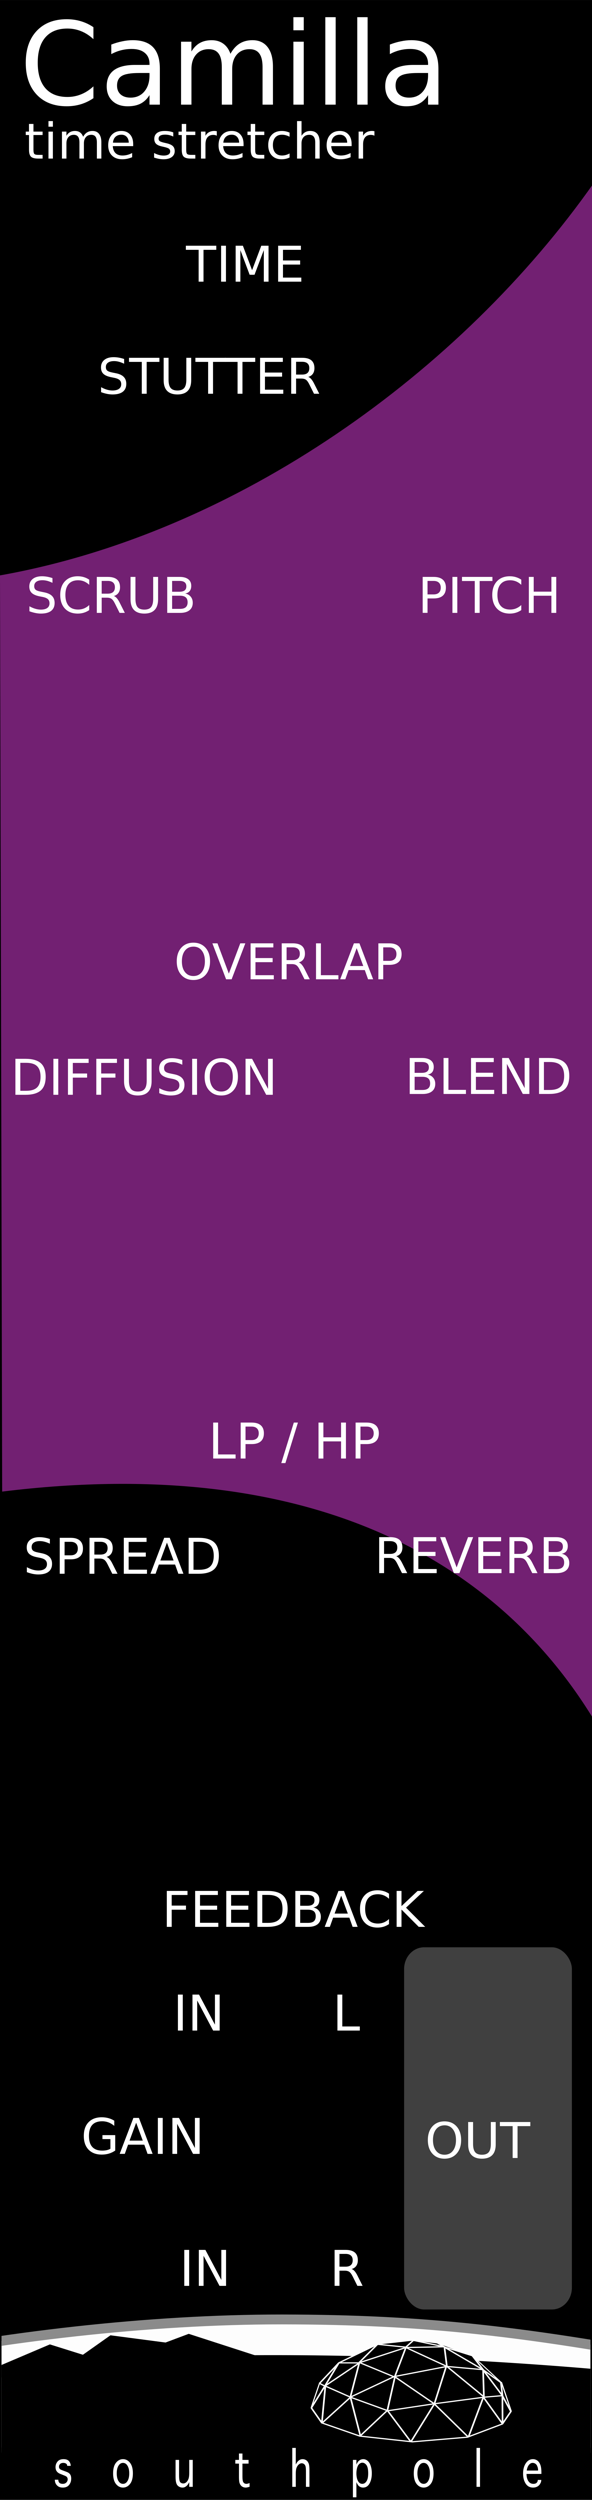 <svg xmlns="http://www.w3.org/2000/svg" xmlns:xlink="http://www.w3.org/1999/xlink" width="90" height="380" viewBox="0 0 23.813 100.542">
    <defs>
        <linearGradient id="b">
            <stop offset="0" stop-color="#fff"/>
            <stop offset="1" stop-opacity="0"/>
        </linearGradient>
        <linearGradient id="a">
            <stop offset="0" stop-color="#fdfdfd"/>
            <stop offset="1" stop-color="#fdfdfd"/>
        </linearGradient>
        <radialGradient gradientUnits="userSpaceOnUse" gradientTransform="matrix(.422 0 0 .027 -105.982 272.192)" r="69.827" fy="856.052" fx="285.494" cy="856.052" cx="285.494" id="d" xlink:href="#a"/>
        <linearGradient gradientUnits="userSpaceOnUse" y2="832.532" x2="279.915" y1="830.884" x1="268.967" id="h" xlink:href="#b" gradientTransform="matrix(.265 0 0 .265 -59.861 72.341)"/>
        <clipPath clipPathUnits="userSpaceOnUse" id="j">
            <path fill="#fff" stroke="gray" stroke-width="1.664" d="M176.059 41.761h115.198v45.223H176.059z"/>
        </clipPath>
        <clipPath clipPathUnits="userSpaceOnUse" id="i">
            <path fill="#fff" stroke="gray" stroke-width=".388" d="M4.03 289.485h23.689v11.965H4.03z"/>
        </clipPath>
        <clipPath clipPathUnits="userSpaceOnUse" id="g">
            <path fill="#fff" stroke="gray" stroke-width=".388" d="M4.03 289.485h23.689v11.965H4.03z"/>
        </clipPath>
        <clipPath clipPathUnits="userSpaceOnUse" id="f">
            <path fill="#fff" stroke="gray" stroke-width="1.627" d="M233.601-18.821h99.346v50.18h-99.346z"/>
        </clipPath>
        <clipPath clipPathUnits="userSpaceOnUse" id="e">
            <path fill="#fff" stroke="gray" stroke-width=".388" d="M4.03 289.485h23.689v11.965H4.03z"/>
        </clipPath>
        <clipPath clipPathUnits="userSpaceOnUse" id="c">
            <path fill="#fff" stroke="gray" stroke-width=".388" d="M4.03 289.485h23.689v11.965H4.03z"/>
        </clipPath>
    </defs>
    <g transform="translate(0 -196.458)">
        <path d="M0 196.458h23.813V297H0z" fill-rule="evenodd"/>
        <path d="M23.9 203.796c-5.346 7.623-14.361 14.106-23.9 15.803l.087 36.849c12.742-1.57 20.068 3.013 23.813 9.193z" fill="#722072"/>
        <rect width="6.749" height="14.568" x="16.255" y="274.775" rx=".806" ry=".874" fill="#404040"/>
        <flowRoot transform="matrix(.265 0 0 .265 -58.46 115.922)" style="line-height:125%" xml:space="preserve" font-style="normal" font-weight="400" font-size="10" font-family="sans-serif" letter-spacing="0" word-spacing="0" fill="#000" fill-opacity="1" stroke="none" stroke-width="1" stroke-linecap="butt" stroke-linejoin="miter" stroke-opacity="1">
            <flowRegion>
                <path d="M323.249 35.538h7.829v72.478h-7.829z"/>
            </flowRegion>
            <flowPara/>
        </flowRoot>
        <path clip-path="url(#c)" d="M31.483 294.933l-17.042-.125-14.418.125-.878-3.47c4.81-1.004 10.75-1.724 16.17-1.72 5.716.006 9.887.467 17.047 1.845z" fill="url(#d)" stroke="#8b8b8b" stroke-width=".397" transform="translate(-3.969)"/>
        <path clip-path="url(#e)" d="M0 291.993c10.904-1.21 21.546-.99 31.75.123l-.033 3.296H0z" transform="translate(-3.969)"/>
        <g clip-path="url(#f)" transform="matrix(.238 0 0 .238 -55.64 293.973)">
            <path d="M291.232-10.527l6.43-3.034 5.953-.742 4.222.511 5.886 2.16 4.683 4.37z" fill-rule="evenodd"/>
            <g stroke="#fff">
                <g color="#000" fill="none" stroke-linejoin="bevel">
                    <path d="M2.117 188.81l18.113 36.226 65.551 31.913 90.564 13.8 94.877-11.213 60.376-31.913 14.663-30.188-14.663-37.951.324 67.923-33.1-64.473-25.875 96.602-58.651-80.214-40.538 91.427-40.538-75.902-46.576 61.239-17.098-92.852-49.316 62.663 6.037-89.702 44.241 27.296 63.574 32.218 80-16.819 86.466-15.957 31.051-3.666-33.279-62.05 1.366 64.853-64.689-74.392-20.7 91.427-69.001-66.198-75.902 50.026L84.751 80.38l-59.346 55.816 24.151-56.064h34.501l81.077-37.088-18.975 69.864 89.702-24.15 62.101 7.762-66.314-54.334 4.212 46.571-70.726-45.713 66.414-1.725-53.476-15.525-12.938 16.388-49.164-6.9-66.414 44.85-33.333 49.417 9.183 6.647L2.118 188.81z" stroke-width="2.892" transform="matrix(.098 0 0 .07 286.195 -16.043)"/>
                    <path d="M133.17 195.51l12.99-80.876-61.407-35.517 32.081-44.697 28.463-4.313 32.776-5.175 41.401 6.9 12.938 10.35 47.438 20.7 18.975 34.501 30.188 30.188 2.803 31.913" stroke-width="2.892" transform="matrix(.098 0 0 .07 286.195 -16.043)"/>
                    <path d="M329.01 126.71l-49.16-63.83-59.77-31.05M1.926 188.186L16.11 129.84" stroke-width="2" transform="matrix(.098 0 0 .07 286.195 -16.043)"/>
                </g>
            </g>
            <path d="M320.187-2.25l-1.666-4.93" fill="none" stroke="#fff" stroke-width=".2"/>
        </g>
        <path clip-path="url(#i)" d="M2.826 292.087l3.149-1.34 1.329.417 1.108-.783 2.215.291.933-.35 3.024.98-1.042.478-9.503.292z" fill-rule="evenodd" transform="translate(-3.969)"/>
        <g clip-path="url(#j)" transform="matrix(.206 0 0 .265 -36.142 278.436)" style="line-height:125%" font-weight="400" font-size="7.5" font-family="Geneva" letter-spacing="0" word-spacing="0" fill="#fff">
            <path d="M186.153 66.995h.681v.015q0 .263.201.44.202.171.682.171.42 0 .68-.205.264-.205.264-.483 0-.377-.512-.535l-.348-.106-.23-.073-.473-.147q-.81-.296-.81-.985 0-.483.392-.85.392-.366 1.165-.366.761 0 1.084.315.322.311.322.692v.015h-.685v-.015q0-.205-.209-.322-.205-.117-.549-.117-.41 0-.63.172-.216.168-.216.417 0 .19.14.312.142.117.475.212l.33.092.238.07q.498.142.619.2.124.06.249.15.172.133.253.32.084.186.084.435 0 .579-.418.974-.413.396-1.212.396-.505 0-.838-.15-.334-.15-.531-.414-.198-.267-.198-.615v-.015zM199.465 68.189q-.802 0-1.37-.542-.564-.546-.564-1.619 0-1.07.564-1.611.568-.546 1.37-.546.798 0 1.362.546.568.542.568 1.611 0 1.073-.568 1.619-.564.542-1.362.542zm0-.568q.549 0 .882-.436.337-.439.337-1.157 0-.714-.337-1.15-.333-.44-.882-.44-.553 0-.89.44-.334.436-.334 1.15 0 .718.334 1.157.337.436.89.436zM212.4 63.985h.68v4.09h-.68v-.714q-.213.33-.418.495-.205.164-.421.249-.217.084-.473.084-.567 0-.963-.319-.396-.322-.396-1.292v-2.593h.682v2.307q0 .897.238 1.084.238.187.59.187.303 0 .57-.176.272-.18.429-.498.161-.322.161-.894v-2.01zM224.18 67.497v.571q-.498.12-.762.12-.38 0-.688-.153-.304-.154-.465-.447-.158-.293-.158-.934v-2.102h-.71v-.567h.71v-.967h.682v.967h1.193v.567h-1.193v1.908q0 .542.084.755.084.208.263.307.184.1.436.1.202 0 .608-.125zM233.2 68.075h-.681v-5.91h.68v2.527q.217-.334.418-.495.206-.161.425-.242.224-.084.495-.084.384 0 .688.158.308.157.476.465.169.304.169.978v2.603h-.682v-2.31q0-.55-.073-.777-.073-.23-.278-.359-.205-.132-.469-.132-.3 0-.571.176-.271.176-.436.49-.161.316-.161.902v2.01zM245.04 69.665h-.682v-5.68h.682v.71q.212-.362.402-.513.194-.15.436-.23.242-.08.498-.08.469 0 .857.256.388.252.6.758.217.505.217 1.135 0 .934-.45 1.553-.447.615-1.257.615-.26 0-.494-.077-.23-.073-.41-.22-.18-.15-.4-.53v2.303zm0-3.633q0 .696.3 1.142.3.447.846.447.498 0 .827-.395.33-.396.33-1.183 0-.92-.348-1.275-.348-.358-.795-.358-.322 0-.604.197-.278.194-.417.583-.14.384-.14.842zM258.176 68.189q-.802 0-1.37-.542-.564-.546-.564-1.619 0-1.07.564-1.611.568-.546 1.37-.546.798 0 1.362.546.567.542.567 1.611 0 1.073-.567 1.619-.564.542-1.362.542zm0-.568q.549 0 .882-.436.337-.439.337-1.157 0-.714-.337-1.15-.333-.44-.882-.44-.553 0-.89.44-.334.436-.334 1.15 0 .718.334 1.157.337.436.89.436zM269.177 68.075h-.682v-5.91h.682v5.91zM280.456 67.024h.681v.037q0 .27-.216.553-.216.282-.571.428-.356.147-.817.147-.934 0-1.443-.604-.505-.605-.505-1.528 0-.944.534-1.563.539-.623 1.385-.623.465 0 .842.202.377.201.597.63.22.424.22 1.186v.227h-2.904q0 .656.351 1.08.355.425.982.425.45 0 .655-.172.209-.176.209-.388v-.037zm-2.154-1.42h2.209v-.081q0-.286-.14-.553-.135-.271-.377-.4-.241-.131-.564-.131-.38 0-.703.307-.322.304-.425.857z" style="-inkscape-font-specification:Geneva"/>
        </g>
        <g font-size="1.984" fill="#fff">
            <path d="M4.441 282.879v-.389h-.32v-.16h.514v.62q-.114.08-.25.122-.137.041-.292.041-.339 0-.53-.198-.192-.198-.192-.552 0-.355.191-.552.192-.199.531-.199.142 0 .269.035.127.035.235.103v.208q-.109-.092-.23-.139-.123-.046-.257-.046-.266 0-.4.148-.132.148-.132.442 0 .293.132.44.134.15.4.15.103 0 .185-.018.081-.019.146-.056zM5.477 281.831l-.266.72h.532l-.266-.72zm-.11-.193h.221l.551 1.447h-.203l-.132-.371h-.652l-.132.37h-.206l.552-1.446zM6.35 281.638h.195v1.447H6.35v-1.447zM6.935 281.638h.264l.641 1.21v-1.21h.19v1.447h-.264l-.641-1.21v1.21h-.19v-1.447z"/>
        </g>
        <g font-size="1.984" fill="#fff" stroke-width="937.5">
            <path d="M16.678 239.765v.53h.313q.158 0 .234-.065.077-.066.077-.2 0-.136-.077-.2-.076-.065-.234-.065h-.313zm0-.595v.436h.29q.143 0 .212-.054.071-.054.071-.164 0-.11-.07-.164-.07-.054-.214-.054h-.29zm-.196-.161h.5q.224 0 .345.093.12.093.12.264 0 .133-.061.212-.062.078-.182.098.144.03.224.13.08.097.08.244 0 .194-.132.3-.132.106-.375.106h-.52v-1.447zM17.842 239.009h.196v1.282h.704v.164h-.9v-1.446zM18.947 239.009h.914v.165h-.718v.428h.688v.165h-.688v.524h.736v.164h-.932v-1.446zM20.199 239.009h.263l.642 1.21v-1.21h.19v1.446h-.264l-.641-1.21v1.21h-.19v-1.446zM21.879 239.17v1.125h.236q.3 0 .438-.136.14-.136.14-.428 0-.29-.14-.426-.138-.135-.438-.135h-.236zm-.196-.161h.402q.42 0 .617.175t.197.547q0 .374-.198.55-.197.174-.616.174h-.402v-1.446z"/>
        </g>
        <path d="M7.157 276.678h.195v1.447h-.195v-1.447zM7.742 276.678h.264l.64 1.21v-1.21h.19v1.447h-.263l-.641-1.21v1.21h-.19v-1.447zM13.573 276.678h.196v1.282h.704v.165h-.9v-1.447zM7.413 286.946h.196v1.447h-.196v-1.447zM7.998 286.946h.264l.641 1.21v-1.21h.19v1.447H8.83l-.642-1.21v1.21h-.19v-1.447zM14.145 287.715q.063.021.123.09.06.07.12.193l.198.395h-.21l-.185-.371q-.072-.145-.14-.193-.066-.047-.183-.047h-.213v.61h-.196v-1.446h.442q.248 0 .37.104.123.104.123.313 0 .137-.064.227-.063.09-.185.125zm-.49-.608v.514h.246q.142 0 .213-.065.073-.066.073-.193t-.073-.19q-.071-.066-.213-.066h-.246z" fill="#fff"/>
        <g font-size="1.984" fill="#fff">
            <path d="M17.88 281.936q-.213 0-.339.159-.125.159-.125.433 0 .273.125.432.126.159.34.159.212 0 .337-.159.124-.159.124-.432 0-.274-.124-.433-.125-.16-.338-.16zm0-.159q.305 0 .487.204t.182.547q0 .342-.182.546-.182.204-.487.204t-.488-.204q-.182-.203-.182-.546t.182-.547q.183-.204.488-.204zM18.833 281.803h.196v.879q0 .233.085.335.084.102.273.102.188 0 .272-.102.085-.102.085-.335v-.879h.196v.903q0 .283-.14.428-.14.144-.413.144-.274 0-.415-.144-.14-.145-.14-.428v-.903zM20.108 281.803h1.224v.165h-.514v1.282h-.197v-1.282h-.513v-.165z"/>
        </g>
        <g font-size="1.984" fill="#fff">
            <path d="M2.006 258.354v.19q-.111-.053-.21-.079-.099-.026-.19-.026-.16 0-.248.062-.086.062-.086.176 0 .096.057.146.058.048.219.078l.118.024q.22.042.323.148.105.104.105.28 0 .21-.142.32-.14.108-.413.108-.102 0-.219-.023-.115-.024-.239-.07v-.2q.12.066.234.1.114.034.224.034.168 0 .259-.066t.091-.188q0-.106-.066-.166-.065-.06-.214-.09l-.12-.024q-.218-.043-.316-.136-.098-.093-.098-.26 0-.191.135-.301.136-.11.373-.11.102 0 .207.018.106.018.216.055zM2.598 258.467v.544h.246q.137 0 .212-.071.074-.07.074-.202 0-.13-.074-.2-.075-.07-.212-.07h-.246zm-.195-.16h.441q.244 0 .368.11.125.11.125.321 0 .215-.125.324-.124.11-.368.11h-.246v.58h-.195v-1.446zM4.286 259.075q.063.021.122.09.06.07.12.193l.2.395h-.211l-.185-.371q-.072-.146-.14-.193-.067-.048-.183-.048h-.213v.612H3.6v-1.447h.442q.248 0 .37.104t.122.313q0 .137-.064.227-.063.09-.184.125zm-.49-.608v.514h.246q.142 0 .213-.065.073-.066.073-.193t-.073-.191q-.071-.065-.213-.065h-.246zM4.98 258.306h.915v.165h-.72v.428h.69v.165h-.69v.524h.737v.165H4.98v-1.447zM6.715 258.5l-.265.719h.532l-.267-.72zm-.11-.194h.222l.551 1.447h-.203l-.132-.371H6.39l-.132.37h-.206l.552-1.446zM7.784 258.467v1.125h.237q.299 0 .437-.136.14-.135.14-.428 0-.29-.14-.425-.138-.136-.437-.136h-.237zm-.196-.16h.402q.421 0 .618.175.196.174.196.546 0 .374-.197.55-.198.175-.617.175h-.402v-1.447z"/>
        </g>
        <g font-size="1.984" fill="#fff">
            <path d="M15.94 259.048q.062.022.121.092.06.07.12.191l.2.396h-.211l-.185-.371q-.072-.146-.14-.193-.067-.048-.183-.048h-.213v.612h-.196v-1.447h.442q.248 0 .37.104.122.103.122.313 0 .136-.064.226-.063.09-.184.125zm-.491-.607v.513h.246q.142 0 .213-.064.073-.066.073-.193t-.073-.191q-.071-.065-.213-.065h-.246zM16.633 258.28h.915v.165h-.72v.428h.69v.165h-.69v.524h.737v.165h-.932v-1.447zM18.258 259.727l-.552-1.447h.204l.458 1.218.46-1.218h.203l-.551 1.447h-.222zM19.241 258.28h.915v.165h-.719v.428h.689v.165h-.689v.524h.736v.165h-.932v-1.447zM21.18 259.048q.062.022.121.092.06.07.12.191l.2.396h-.211l-.185-.371q-.072-.146-.14-.193-.067-.048-.183-.048h-.213v.612h-.196v-1.447h.442q.248 0 .37.104.122.103.122.313 0 .136-.064.226-.063.09-.184.125zm-.491-.607v.513h.246q.142 0 .213-.064.073-.066.073-.193t-.073-.191q-.071-.065-.213-.065h-.246zM22.069 259.036v.53h.314q.158 0 .233-.065.077-.066.077-.2 0-.136-.077-.2-.075-.065-.233-.065h-.314zm0-.595v.436h.29q.143 0 .213-.053.07-.055.07-.165 0-.11-.07-.164-.07-.054-.214-.054h-.29zm-.196-.16h.5q.224 0 .345.092.121.093.121.265 0 .132-.062.21-.062.08-.182.099.144.03.224.13.08.097.08.245 0 .194-.132.3-.131.105-.375.105h-.519v-1.447z"/>
        </g>
        <g style="line-height:125%" font-weight="400" font-size="1.984" font-family="sans-serif" letter-spacing="0" word-spacing="0" fill="#fff">
            <path d="M4.993 210.895v.191q-.112-.053-.21-.08-.1-.026-.191-.026-.16 0-.247.062t-.087.177q0 .096.057.145.059.048.22.079l.118.024q.219.041.322.147.105.105.105.281 0 .21-.141.319-.141.108-.413.108-.103 0-.22-.023-.115-.023-.239-.069v-.201q.12.067.234.1.114.034.225.034.167 0 .258-.066.092-.065.092-.188 0-.106-.066-.166-.065-.06-.214-.09l-.12-.024q-.219-.043-.317-.136-.097-.093-.097-.259 0-.192.134-.302.136-.11.373-.11.102 0 .208.018.105.018.216.055zM5.188 210.848h1.224v.164H5.9v1.282h-.197v-1.282h-.514v-.164zM6.584 210.848h.196v.878q0 .233.085.336.084.101.273.101.188 0 .272-.101.085-.103.085-.336v-.878h.196v.903q0 .283-.14.427-.14.144-.413.144-.274 0-.415-.144-.14-.144-.14-.427v-.903zM7.859 210.848h1.224v.164h-.514v1.282h-.197v-1.282H7.86v-.164z"/>
            <path d="M9.043 210.848h1.224v.164h-.514v1.282h-.197v-1.282h-.513v-.164zM10.462 210.848h.915v.164h-.719v.429h.689v.164h-.689v.525h.737v.164h-.933v-1.446zM12.4 211.616q.063.021.122.091.06.07.12.192l.2.395h-.211l-.185-.37q-.072-.146-.14-.194-.067-.047-.183-.047h-.213v.611h-.196v-1.446h.442q.248 0 .37.103.122.104.122.313 0 .137-.064.227-.063.09-.184.125zm-.49-.608v.514h.246q.142 0 .213-.065.073-.066.073-.193t-.073-.19q-.071-.066-.213-.066h-.246z"/>
        </g>
        <g style="line-height:125%" font-weight="400" font-size="1.984" font-family="sans-serif" letter-spacing="0" word-spacing="0" fill="#fff">
            <path d="M17.197 219.82v.544h.246q.137 0 .212-.07.074-.071.074-.202 0-.13-.074-.2-.075-.071-.212-.071h-.246zm-.195-.16h.441q.244 0 .368.11.125.11.125.322 0 .214-.125.324-.124.11-.368.11h-.246v.58h-.195v-1.446zM18.2 219.66h.195v1.447h-.196v-1.447zM18.584 219.66h1.224v.165h-.514v1.282h-.197v-1.282h-.513v-.165zM20.968 219.771v.207q-.098-.092-.21-.138-.112-.045-.238-.045-.248 0-.38.152-.132.15-.132.438 0 .286.132.438.132.15.38.15.126 0 .237-.045.113-.045.211-.137v.204q-.102.07-.218.105-.114.035-.242.035-.328 0-.517-.2-.19-.202-.19-.55 0-.35.19-.55.189-.201.517-.201.13 0 .244.035.116.034.216.102zM21.273 219.66h.195v.593h.712v-.593h.195v1.447h-.195v-.69h-.712v.69h-.195v-1.447z"/>
        </g>
        <g style="line-height:125%" font-weight="400" font-size="1.984" font-family="sans-serif" letter-spacing="0" word-spacing="0" fill="#fff">
            <path d="M8.576 253.672h.196v1.282h.704v.164h-.9v-1.446zM9.876 253.833v.543h.246q.137 0 .212-.07.074-.071.074-.202 0-.13-.074-.2-.075-.071-.212-.071h-.246zm-.195-.161h.441q.244 0 .368.11.125.11.125.322 0 .214-.125.323-.124.11-.368.11h-.246v.581h-.195v-1.446zM11.82 253.672h.164l-.504 1.63h-.165l.504-1.63zM12.812 253.672h.196v.593h.711v-.593h.196v1.446h-.196v-.689h-.711v.69h-.196v-1.447zM14.5 253.833v.543h.246q.137 0 .211-.07.075-.071.075-.202 0-.13-.075-.2-.074-.071-.21-.071H14.5zm-.196-.161h.442q.243 0 .367.11.125.11.125.322 0 .214-.125.323-.124.11-.367.11H14.5v.581h-.196v-1.446z"/>
        </g>
        <g style="line-height:125%" font-weight="400" font-size="1.984" font-family="sans-serif" letter-spacing="0" word-spacing="0" fill="#fff">
            <path d="M.817 239.203v1.125h.237q.299 0 .438-.136t.139-.428q0-.29-.14-.426-.138-.135-.437-.135H.817zm-.196-.161h.403q.42 0 .617.175.196.175.196.547 0 .374-.197.55-.198.175-.616.175H.62v-1.447zM2.148 239.042h.196v1.447h-.196v-1.447zM2.734 239.042h.831v.165h-.636v.426h.574v.165h-.574v.69h-.195v-1.446zM3.873 239.042h.831v.165H4.07v.426h.573v.165H4.07v.69h-.196v-1.446zM4.99 239.042h.197v.879q0 .232.084.335.085.102.274.102.188 0 .272-.102.084-.103.084-.335v-.879h.197v.903q0 .283-.14.427-.14.145-.413.145-.275 0-.415-.145-.14-.144-.14-.427v-.903zM7.333 239.09v.19q-.111-.053-.21-.08-.099-.025-.19-.025-.16 0-.248.062-.086.062-.086.176 0 .096.057.145.058.049.219.079l.118.024q.22.042.323.147.104.105.104.281 0 .21-.141.32-.14.108-.413.108-.103 0-.219-.024-.115-.023-.24-.068v-.202q.12.067.234.1.115.035.225.035.168 0 .259-.066t.091-.188q0-.107-.066-.167-.065-.06-.214-.09l-.12-.023q-.218-.044-.316-.137-.098-.093-.098-.259 0-.191.135-.302.135-.11.373-.11.102 0 .207.018.106.018.216.055zM7.73 239.042h.195v1.447H7.73v-1.447zM8.902 239.175q-.213 0-.34.159-.124.159-.124.433 0 .273.125.432.126.159.339.159.213 0 .337-.16.125-.158.125-.431 0-.274-.125-.433-.124-.16-.337-.16zm0-.16q.304 0 .486.205.182.204.182.547 0 .342-.182.546-.182.204-.486.204-.305 0-.488-.204-.183-.203-.183-.546t.183-.547q.183-.204.488-.204zM9.877 239.042h.263l.642 1.21v-1.21h.19v1.447h-.264l-.641-1.21v1.21h-.19v-1.447z"/>
        </g>
        <g style="line-height:125%" font-weight="400" font-size="1.984" font-family="sans-serif" letter-spacing="0" word-spacing="0" fill="#fff">
            <path d="M6.71 272.508h.832v.164h-.636v.427h.574v.165h-.574v.69H6.71v-1.446zM7.85 272.508h.914v.164h-.718v.429h.688v.164h-.688v.525h.736v.164H7.85v-1.446zM9.102 272.508h.914v.164h-.719v.429h.69v.164h-.69v.525h.737v.164h-.932v-1.446zM10.55 272.669v1.125h.236q.3 0 .438-.136.14-.136.14-.428 0-.291-.14-.426-.139-.135-.438-.135h-.237zm-.196-.161h.402q.42 0 .617.175t.197.547q0 .374-.198.549-.198.175-.616.175h-.402v-1.446zM12.076 273.264v.53h.314q.158 0 .234-.065.076-.066.076-.201 0-.136-.076-.2t-.234-.064h-.314zm0-.595v.436h.29q.143 0 .213-.054t.07-.164q0-.11-.07-.164-.07-.054-.213-.054h-.29zm-.195-.161h.5q.223 0 .344.093.122.093.122.264 0 .133-.062.211-.062.079-.183.098.145.031.224.13.08.098.08.245 0 .194-.131.3-.132.105-.375.105h-.52v-1.446zM13.724 272.7l-.265.72h.532l-.267-.72zm-.11-.192h.222l.551 1.446h-.203l-.132-.37H13.4l-.132.37h-.206l.552-1.446zM15.648 272.62v.206q-.099-.093-.211-.138-.112-.046-.238-.046-.248 0-.38.153-.131.15-.131.438 0 .285.131.438.132.15.38.15.126 0 .238-.045.112-.045.21-.137v.204q-.102.07-.217.105-.115.035-.242.035-.329 0-.518-.201-.189-.202-.189-.55 0-.348.19-.549.188-.201.517-.201.13 0 .244.035.115.033.216.102zM15.954 272.508h.196v.611l.649-.611h.252l-.718.674.77.772h-.259l-.694-.696v.696h-.196v-1.446z"/>
        </g>
        <g style="line-height:125%" font-weight="400" font-size="1.984" font-family="sans-serif" letter-spacing="0" word-spacing="0" fill="#fff">
            <path d="M7.78 234.53q-.213 0-.339.159-.125.159-.125.433 0 .273.125.432.126.159.34.159.212 0 .336-.159.125-.159.125-.432 0-.274-.125-.433-.124-.16-.337-.16zm0-.159q.304 0 .487.204.182.204.182.547 0 .342-.182.546-.183.204-.487.204-.305 0-.488-.204-.182-.203-.182-.546t.182-.547q.183-.204.488-.204zM9.095 235.844l-.552-1.447h.204l.458 1.218.46-1.218h.203l-.551 1.447h-.222zM10.08 234.397h.915v.165h-.719v.428h.69v.165h-.69v.524h.737v.165h-.933v-1.447zM12.018 235.166q.063.02.122.09.06.07.12.192l.2.396h-.211l-.185-.371q-.072-.146-.14-.193-.067-.048-.183-.048h-.213v.612h-.196v-1.447h.442q.248 0 .37.104t.122.313q0 .136-.064.227-.063.09-.184.125zm-.49-.608v.514h.246q.142 0 .213-.065.073-.066.073-.193t-.073-.191q-.071-.065-.213-.065h-.246zM12.712 234.397h.196v1.282h.704v.165h-.9v-1.447zM14.347 234.59l-.266.72h.532l-.266-.72zm-.11-.193h.221l.551 1.447h-.203l-.132-.371h-.652l-.132.37h-.206l.552-1.446zM15.415 234.558v.544h.246q.137 0 .212-.071.074-.07.074-.202 0-.13-.074-.2-.075-.07-.212-.07h-.246zm-.195-.16h.441q.244 0 .368.11.125.11.125.321 0 .214-.125.324-.124.11-.368.11h-.246v.58h-.195v-1.446z"/>
        </g>
        <g style="line-height:125%" font-weight="400" font-size="1.984" font-family="sans-serif" letter-spacing="0" word-spacing="0" fill="#fff">
            <path d="M7.476 206.34H8.7v.165h-.514v1.281H7.99v-1.281h-.514v-.165zM8.894 206.34h.195v1.446h-.195v-1.446zM9.479 206.34h.291l.37.984.37-.984h.292v1.446h-.19v-1.27l-.374.992h-.196l-.373-.992v1.27h-.19v-1.446zM11.188 206.34h.915v.165h-.72v.428h.69v.165h-.69v.524h.737v.164h-.932v-1.446z"/>
        </g>
        <g style="line-height:125%" font-weight="400" font-size="4.63" font-family="sans-serif" letter-spacing="0" word-spacing="0" fill="#fff">
            <path d="M3.758 197.55v.482q-.23-.214-.493-.32-.26-.107-.554-.107-.578 0-.886.355-.307.353-.307 1.022 0 .667.307 1.022.308.353.886.353.294 0 .554-.107.262-.106.493-.32v.476q-.24.163-.509.245-.266.08-.565.08-.766 0-1.207-.467-.441-.47-.441-1.282 0-.814.44-1.282.442-.47 1.208-.47.303 0 .57.081.269.08.504.24zM5.6 199.393q-.503 0-.698.116-.194.115-.194.393 0 .222.144.353.147.129.398.129.346 0 .554-.244.21-.247.21-.654v-.093h-.413zm.83-.171v1.444h-.416v-.384q-.142.23-.355.341-.212.109-.52.109-.388 0-.619-.217-.228-.22-.228-.586 0-.427.285-.644.287-.217.854-.217h.583v-.04q0-.288-.19-.444-.187-.158-.529-.158-.217 0-.422.052-.206.052-.396.156v-.385q.228-.088.443-.13.215-.046.418-.046.55 0 .821.285.271.285.271.864zM9.27 198.62q.156-.28.373-.413.217-.134.511-.134.396 0 .61.278.215.276.215.787v1.528h-.418v-1.514q0-.364-.129-.54-.129-.177-.393-.177-.324 0-.511.215-.188.214-.188.585v1.431h-.418v-1.514q0-.367-.129-.54-.129-.177-.398-.177-.319 0-.506.217-.188.215-.188.583v1.431h-.418v-2.532H7.7v.394q.142-.233.341-.344.2-.11.473-.11.276 0 .468.14.194.14.287.406zM11.802 198.134h.416v2.532h-.416v-2.532zm0-.986h.416v.527h-.416v-.527zM13.086 197.148h.416v3.518h-.416v-3.518zM14.37 197.148h.417v3.518h-.416v-3.518zM16.805 199.393q-.504 0-.698.116-.195.115-.195.393 0 .222.145.353.147.129.398.129.346 0 .554-.244.21-.247.21-.654v-.093h-.414zm.83-.171v1.444h-.416v-.384q-.142.23-.355.341-.212.109-.52.109-.389 0-.62-.217-.228-.22-.228-.586 0-.427.285-.644.287-.217.855-.217h.583v-.04q0-.288-.19-.444-.187-.158-.529-.158-.217 0-.423.052-.205.052-.395.156v-.385q.228-.088.443-.13.215-.046.418-.046.55 0 .82.285.272.285.272.864z"/>
        </g>
        <g style="line-height:125%" font-weight="400" font-size="1.984" font-family="sans-serif" letter-spacing="0" word-spacing="0" fill="#fff">
            <path d="M1.346 201.442v.308h.367v.138h-.367v.59q0 .132.036.17.037.038.148.038h.183v.149H1.53q-.206 0-.285-.077-.078-.077-.078-.28v-.59h-.131v-.138h.13v-.308h.18zM1.949 201.75h.178v1.085H1.95v-1.085zm0-.423h.178v.226H1.95v-.226zM3.344 201.958q.067-.12.16-.177.093-.057.219-.057.17 0 .262.119.092.118.092.337v.655h-.18v-.65q0-.155-.055-.23-.055-.076-.169-.076-.138 0-.218.092-.08.092-.08.25v.614h-.18v-.65q0-.156-.055-.23-.056-.076-.17-.076-.138 0-.218.093-.08.092-.08.25v.613h-.18v-1.085h.18v.168q.06-.1.146-.147.085-.047.202-.047.119 0 .201.06.083.06.123.174zM5.357 202.248v.087h-.82q.012.184.111.281.1.096.277.096.103 0 .199-.025.097-.026.192-.076v.169q-.096.04-.197.062-.1.021-.204.021-.26 0-.412-.151-.151-.151-.151-.41 0-.266.143-.422.145-.156.389-.156.219 0 .346.141.127.14.127.383zm-.178-.052q-.002-.147-.082-.234-.08-.087-.211-.087-.15 0-.24.084-.089.084-.102.237h.635zM6.97 201.782v.168q-.076-.038-.157-.058-.082-.02-.169-.02-.133 0-.2.042-.065.04-.065.122 0 .062.047.098.048.034.191.066l.061.014q.19.04.27.115.08.074.08.207 0 .15-.12.239-.12.088-.329.088-.087 0-.182-.017-.094-.017-.198-.05v-.185q.098.052.194.078.096.025.19.025.126 0 .194-.043t.068-.122q0-.072-.05-.111-.048-.039-.214-.075l-.062-.014q-.165-.035-.24-.107-.073-.072-.073-.198 0-.153.109-.237.108-.083.308-.083.099 0 .186.014.087.015.16.044zM7.49 201.442v.308h.366v.138H7.49v.59q0 .132.036.17.037.038.148.038h.183v.149h-.183q-.206 0-.285-.077-.078-.077-.078-.28v-.59h-.13v-.138h.13v-.308h.18zM8.72 201.916q-.03-.017-.065-.025-.035-.009-.078-.009-.15 0-.232.099-.08.098-.08.282v.572h-.18v-1.086h.18v.17q.055-.1.146-.147.09-.049.219-.049.018 0 .04.003.023.002.05.007v.183zM9.797 202.248v.087h-.82q.012.184.11.281.1.096.278.096.103 0 .199-.025.097-.026.191-.076v.169q-.095.04-.196.062-.101.021-.205.021-.26 0-.411-.151-.152-.151-.152-.41 0-.266.144-.422.144-.156.388-.156.22 0 .346.141.128.14.128.383zm-.178-.052q-.002-.147-.083-.234-.079-.087-.21-.087-.15 0-.24.084t-.103.237h.636zM10.264 201.442v.308h.367v.138h-.367v.59q0 .132.036.17.037.038.148.038h.183v.149h-.183q-.206 0-.285-.077-.078-.077-.078-.28v-.59h-.13v-.138h.13v-.308h.18zM11.648 201.791v.167q-.076-.042-.152-.062-.076-.021-.153-.021-.174 0-.27.11-.096.11-.096.308 0 .199.096.31.096.109.27.109.077 0 .153-.02.076-.022.152-.063v.164q-.075.035-.155.053-.08.017-.17.017-.245 0-.39-.154-.144-.154-.144-.416 0-.265.146-.417.146-.152.4-.152.082 0 .16.017.08.017.153.05zM12.858 202.18v.655h-.178v-.65q0-.153-.06-.23-.06-.076-.18-.076-.145 0-.228.092-.084.092-.084.25v.614h-.179v-1.508h.18v.591q.063-.097.15-.146.087-.048.2-.048.187 0 .283.116.096.115.096.34zM14.144 202.248v.087h-.82q.012.184.11.281.1.096.278.096.102 0 .198-.025.097-.026.192-.076v.169q-.096.04-.197.062-.1.021-.204.021-.26 0-.412-.151-.151-.151-.151-.41 0-.266.143-.422.145-.156.389-.156.219 0 .346.141.128.14.128.383zm-.179-.052q-.001-.147-.082-.234-.08-.087-.211-.087-.15 0-.24.084-.089.084-.102.237h.635zM15.061 201.916q-.03-.017-.066-.025-.034-.009-.077-.009-.151 0-.233.099-.08.098-.08.282v.572h-.18v-1.086h.18v.17q.056-.1.146-.147.09-.049.22-.049.018 0 .04.003.022.002.05.007v.183z"/>
        </g>
        <g font-size="1.984" fill="#fff" stroke-width="4" stroke-miterlimit="10">
            <path d="M2.11 219.707v.191q-.111-.053-.21-.08-.099-.025-.191-.025-.16 0-.247.062-.086.062-.086.176 0 .096.057.145.058.049.219.079l.118.024q.22.042.323.147.104.105.104.281 0 .21-.141.32-.14.108-.413.108-.103 0-.219-.024-.115-.023-.24-.068v-.202q.12.067.234.1.115.035.225.035.168 0 .259-.066.09-.066.09-.188 0-.107-.065-.167-.065-.06-.214-.09l-.12-.023q-.218-.044-.316-.137-.098-.093-.098-.259 0-.191.135-.302.135-.11.373-.11.101 0 .207.018.106.019.216.055zM3.59 219.771v.207q-.1-.092-.211-.138-.112-.045-.238-.045-.248 0-.38.152-.131.151-.131.438 0 .286.131.438.132.15.38.15.126 0 .238-.045.112-.045.21-.137v.204q-.102.07-.217.105-.115.035-.243.035-.328 0-.517-.2-.189-.202-.189-.55 0-.349.19-.55.188-.201.516-.201.13 0 .245.035.115.034.216.103zM4.58 220.428q.063.022.122.091.06.07.12.192l.199.396h-.21l-.185-.371q-.072-.146-.14-.193-.067-.048-.183-.048H4.09v.612h-.196v-1.447h.442q.248 0 .37.104.122.103.122.313 0 .136-.064.226-.063.09-.184.125zm-.49-.607v.513h.246q.141 0 .213-.065.073-.065.073-.192t-.073-.191q-.072-.065-.213-.065H4.09zM5.251 219.66h.197v.879q0 .232.084.335.085.102.274.102.188 0 .272-.102.084-.103.084-.335v-.879h.197v.903q0 .283-.14.427-.14.145-.413.145-.275 0-.415-.145-.14-.144-.14-.427v-.903zM6.923 220.416v.53h.314q.158 0 .233-.065.077-.066.077-.2 0-.136-.077-.2-.075-.065-.233-.065h-.314zm0-.595v.436h.29q.143 0 .213-.053.07-.055.07-.165 0-.11-.07-.164-.07-.054-.213-.054h-.29zm-.196-.161h.5q.224 0 .345.093.121.093.121.265 0 .132-.062.21-.062.08-.182.099.144.03.224.13.08.097.08.245 0 .193-.132.299-.131.106-.375.106h-.519v-1.447z"/>
        </g>
    </g>
</svg>

